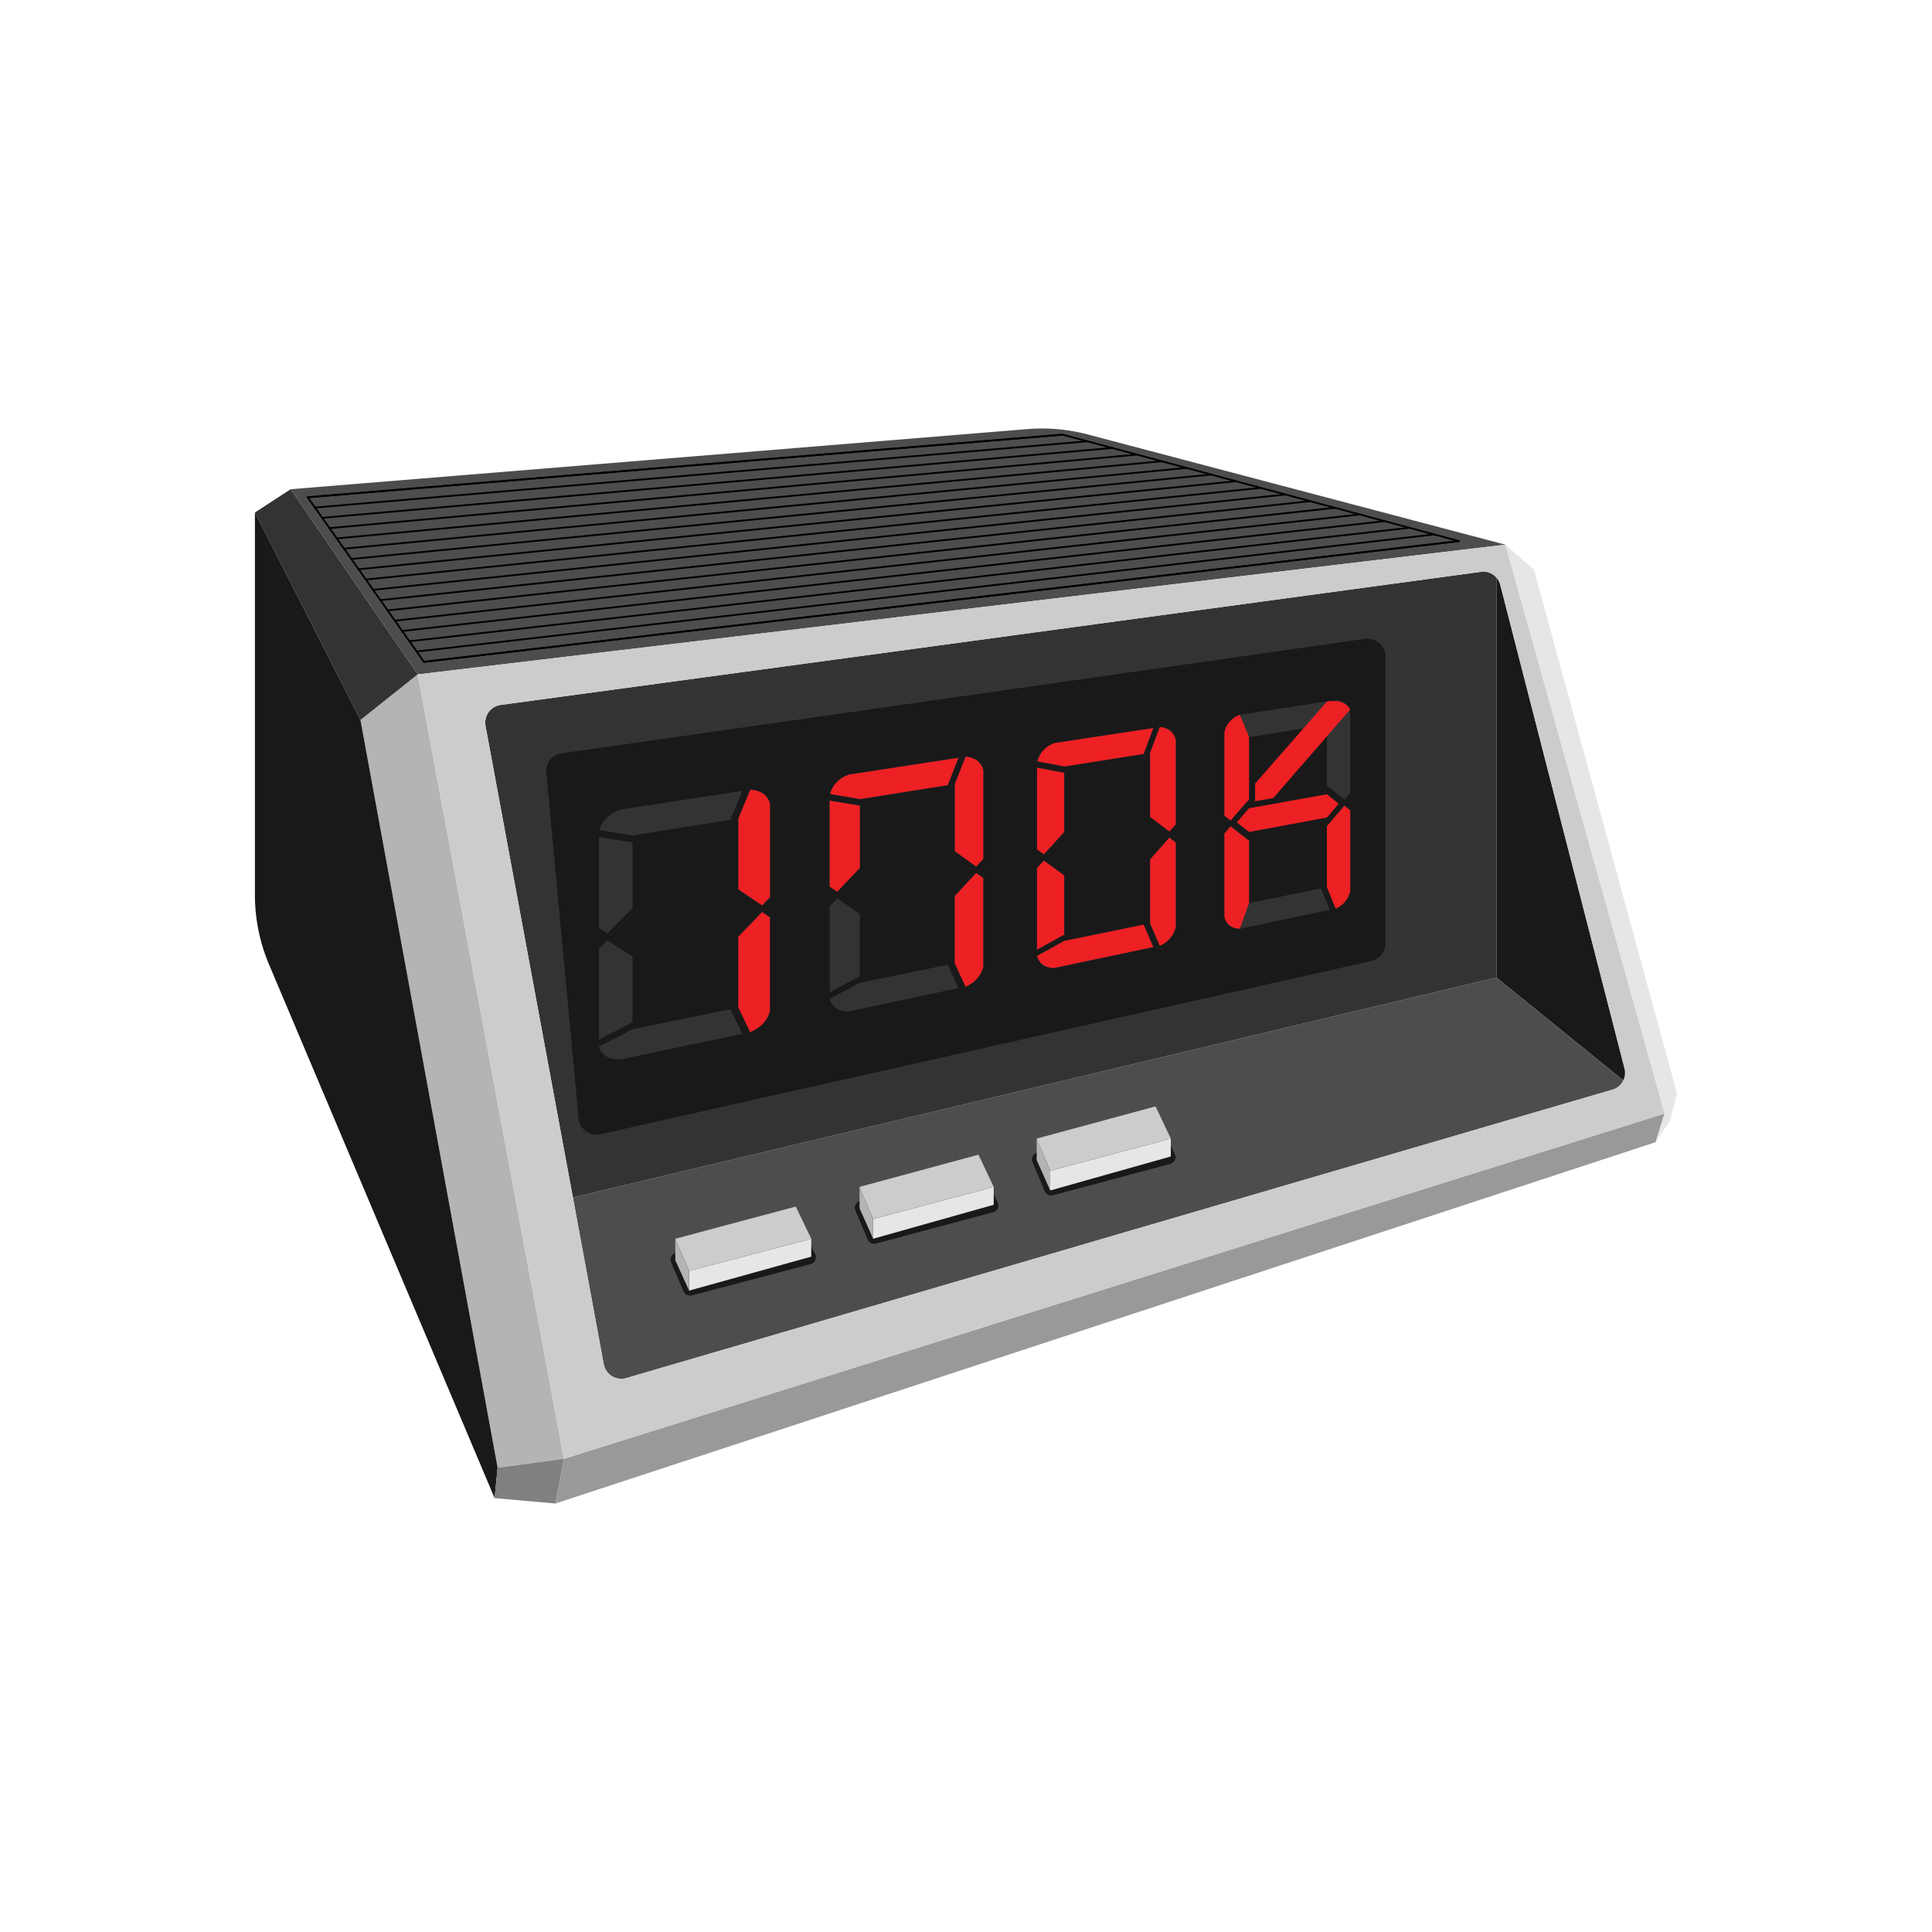 <svg xmlns="http://www.w3.org/2000/svg" viewBox="0 0 1080 1080"><defs><style>.cls-1{fill:#191919;}.cls-10,.cls-2{fill:#4d4d4e;}.cls-3{fill:#333;}.cls-4{fill:#b3b4b4;}.cls-5{fill:gray;}.cls-6{fill:#999;}.cls-7{fill:#e6e6e6;}.cls-8{fill:#ed2024;}.cls-9{fill:#cccccb;}.cls-10{stroke:#000;stroke-linecap:round;stroke-linejoin:round;}</style></defs><title>Artboard 3</title><g id="Layer_3" data-name="Layer 3"><polygon class="cls-1" points="836.5 318.47 836.5 546.47 910.5 606.47 836.5 318.47"/><path class="cls-2" d="M836.5,546.47,320.27,669.41l17.22,93.17a10,10,0,0,0,12.64,7.78L910.5,606.47Z"/><path class="cls-3" d="M320.27,669.41,271.41,405.79a10,10,0,0,1,8.49-11.73l556.6-75.59v228Z"/><polygon class="cls-4" points="233.5 376.97 201.5 402.47 278.17 820.47 315.25 815.47 233.5 376.97"/><polygon class="cls-3" points="233.5 376.97 162.5 273.47 142.5 286.47 201.5 402.47 233.5 376.97"/><path class="cls-1" d="M142.5,286.47V500.2a100,100,0,0,0,7.89,38.94L276.5,837.47l1.67-17-76.67-418Z"/><polygon class="cls-5" points="276.5 837.47 310.5 840.47 315.25 815.47 278.17 820.47 276.5 837.47"/><polygon class="cls-6" points="310.5 840.47 925.5 638.47 930.5 622.47 315.25 815.47 310.5 840.47"/><path class="cls-2" d="M162.5,273.47l411.92-33.61a100.19,100.19,0,0,1,33.65,3L841.5,304.47,233.5,377Z"/><polygon class="cls-7" points="841.5 304.47 857.5 318.47 937.5 611.47 930.5 622.47 841.5 304.47"/><polygon class="cls-7" points="925.5 638.47 933.5 626.47 937.5 611.47 930.5 622.47 925.5 638.47"/><path class="cls-1" d="M774.5,367V527.41a10,10,0,0,1-7.87,9.77l-431.1,96.89a10,10,0,0,1-12.08-8.84l-18.07-193.3a10,10,0,0,1,8.53-10.82l449.16-64A10,10,0,0,1,774.5,367Z"/><path class="cls-3" d="M353.6,470.85v36.77l-14.08,14.16-4.73-3V468Zm-18.81,110.3V530.44l4.73-4.76,14.08,9v36.77Zm80.2-3.28-68.41,14.44q-9.4,0-11.79-7.26l18.81-9.7,54.72-11.2Zm-6.67-119.61L353.84,467,335,464.09q2.36-8.16,11.79-11.55L415,442.11Zm4.45,38.92V457.55l6.64-16.11q8.8.53,11,7.68v52.45L426,506.11ZM426,509.86l4.38,2.95v52.44q-2.19,8-11,11.69l-6.64-13.7V523.61Z"/><path class="cls-3" d="M480.65,450.39v34.82L468,498.49l-4.23-2.92v-48ZM463.79,554.65v-48l4.23-4.47,12.63,8.69v34.82Zm72-2.28-61.43,13c-5.62,0-9.15-2.37-10.56-7l16.86-9,49.13-10.05Zm-6-113.48-48.92,7.8L464,443.84q2.12-7.71,10.57-10.84l61.21-9.37Zm4,36.95V438.26l6-15.24q7.92.57,9.88,7.38v49.75l-3.94,4.27ZM545.69,488l3.94,2.83v49.75q-2,7.53-9.88,11l-6-13.06V500.89Z"/><path class="cls-3" d="M594.91,432v33.07l-11.38,12.5-3.82-2.81V429.18Zm-15.2,98.84V485.26l3.82-4.2,11.38,8.36v33.07Zm65-1.45-55.45,11.71q-7.62-.14-9.53-6.75l15.2-8.37,44.36-9.08Zm-5.42-107.94-44.17,7-15.2-2.84q1.9-7.29,9.53-10.22L644.69,407Zm3.62,35.15V420.86l5.4-14.44q7.15.6,8.93,7.08v47.33l-3.56,4Zm10.77,11.65,3.56,2.73v47.32a14.86,14.86,0,0,1-8.93,10.33l-5.4-12.47V480.42Z"/><path class="cls-3" d="M698.23,415.35v31.48l-10.32,11.81-3.46-2.7V412.56Zm-13.78,94V465.94l3.46-4L698.23,470v31.48Zm58.95-.76-50.32,10.62c-4.59-.14-7.48-2.31-8.63-6.52l13.78-7.82,40.25-8.24Zm-4.92-102.93L698.4,412l-13.78-2.81a13.45,13.45,0,0,1,8.63-9.66l50.15-7.67Zm3.28,33.53V405.09l4.91-13.72q6.51.61,8.12,6.81V443.3l-3.24,3.81Zm9.79,11.19,3.24,2.63v45.12a13.82,13.82,0,0,1-8.12,9.77l-4.91-11.94V461.86Z"/><path class="cls-8" d="M412.77,497.18V457.55l6.64-16.11q8.79.53,11,7.68v52.45L426,506.11ZM426,509.86l4.38,2.95v52.44q-2.19,8-11,11.69l-6.64-13.7V523.61Z"/><path class="cls-8" d="M480.65,450.39v34.82L468,498.49l-4.23-2.92v-48Zm49.13-11.5-48.92,7.8L464,443.84q2.12-7.71,10.57-10.84l61.21-9.37Zm4,36.95V438.26l6-15.24q7.92.57,9.88,7.38v49.75l-3.94,4.27ZM545.69,488l3.94,2.83v49.75q-2,7.53-9.88,11l-6-13.06V500.89Z"/><path class="cls-8" d="M594.91,432v33.07l-11.38,12.5-3.82-2.81V429.18Zm-15.2,98.84V485.26l3.82-4.2,11.38,8.36v33.07Zm65-1.45-55.45,11.71q-7.62-.14-9.53-6.75l15.2-8.37,44.36-9.08Zm-5.42-107.94-44.17,7-15.2-2.84q1.9-7.29,9.53-10.22L644.69,407Zm3.62,35.15V420.86l5.4-14.44q7.15.6,8.93,7.08v47.33l-3.56,4Zm10.77,11.65,3.56,2.73v47.32a14.86,14.86,0,0,1-8.93,10.33l-5.4-12.47V480.42Z"/><path class="cls-8" d="M687.91,458.64l-3.46-2.7V409.23a13.42,13.42,0,0,1,8.63-9.66L698.23,412v34.79ZM698.23,470v34.8l-5.15,14.34c-4.59-.14-7.48-2.31-8.63-6.52V465.94l3.46-4Zm43.53-26,6.54,5.3L741.76,457l-43.53,8.07-6.87-5.38,6.87-7.88ZM701.64,438l40.12-45.84c6.54-1,10.87.49,13,4.45l-43,49.51-10.18,1.8Zm49.91,12.38,3.24,2.63v45.12a13.82,13.82,0,0,1-8.12,9.77l-4.91-11.94V461.86Z"/><path class="cls-1" d="M377.84,700.27l65.43-17.49a4,4,0,0,1,4.63,2.13l7.78,16.17a4,4,0,0,1-2.59,5.6L386.8,724.15a4,4,0,0,1-4.7-2.3l-6.91-16.14A4,4,0,0,1,377.84,700.27Z"/><polygon class="cls-7" points="385.2 721.47 385.2 710.47 453.5 692.47 453.5 702.47 385.2 721.47"/><polygon class="cls-9" points="385.2 710.47 377.5 692.47 444.84 674.47 453.5 692.47 385.2 710.47"/><polygon class="cls-4" points="385.2 721.47 377.5 704.47 377.5 692.47 385.2 710.47 385.2 721.47"/><path class="cls-1" d="M480.82,671.27l64.55-17.48a4,4,0,0,1,4.65,2.15l7.67,16.16a4,4,0,0,1-2.58,5.58l-65.4,17.46a4,4,0,0,1-4.72-2.31l-6.81-16.14A4,4,0,0,1,480.82,671.27Z"/><polygon class="cls-7" points="488.1 692.47 488.1 681.47 555.5 663.47 555.5 673.47 488.1 692.47"/><polygon class="cls-9" points="488.1 681.47 480.5 663.47 546.96 645.47 555.5 663.47 488.1 681.47"/><polygon class="cls-4" points="488.1 692.47 480.5 675.47 480.5 663.47 488.1 681.47 488.1 692.47"/><path class="cls-1" d="M579.82,644.27l64.55-17.48a4,4,0,0,1,4.65,2.15l7.67,16.16a4,4,0,0,1-2.58,5.58l-65.4,17.46a4,4,0,0,1-4.72-2.31l-6.81-16.14A4,4,0,0,1,579.82,644.27Z"/><polygon class="cls-7" points="587.1 665.47 587.1 654.47 654.5 636.47 654.5 646.47 587.1 665.47"/><polygon class="cls-9" points="587.1 654.47 579.5 636.47 645.96 618.47 654.5 636.47 587.1 654.47"/><polygon class="cls-4" points="587.1 665.47 579.5 648.47 579.5 636.47 587.1 654.47 587.1 665.47"/><path class="cls-9" d="M841.5,304.47,233.5,377l81.75,438.5,615.25-193ZM279.9,394.06l547.78-74.39a10,10,0,0,1,11,7.42l69.38,270a10,10,0,0,1-6.88,12.08L350.12,770.36a10,10,0,0,1-12.64-7.78L271.41,405.79A10,10,0,0,1,279.9,394.06Z"/><polygon class="cls-10" points="172 277.97 594 242.97 815.5 302.47 237 369.97 172 277.97"/><line class="cls-10" x1="594" y1="242.97" x2="172" y2="277.97"/><line class="cls-10" x1="607.84" y1="246.69" x2="176.06" y2="283.72"/><line class="cls-10" x1="621.69" y1="250.41" x2="180.13" y2="289.47"/><line class="cls-10" x1="635.53" y1="254.12" x2="184.19" y2="295.22"/><line class="cls-10" x1="649.38" y1="257.84" x2="188.25" y2="300.97"/><line class="cls-10" x1="663.22" y1="261.56" x2="192.31" y2="306.72"/><line class="cls-10" x1="677.06" y1="265.28" x2="196.38" y2="312.47"/><line class="cls-10" x1="690.91" y1="269" x2="200.44" y2="318.22"/><line class="cls-10" x1="704.75" y1="272.72" x2="204.5" y2="323.97"/><line class="cls-10" x1="718.59" y1="276.44" x2="208.56" y2="329.72"/><line class="cls-10" x1="732.44" y1="280.16" x2="212.63" y2="335.47"/><line class="cls-10" x1="746.28" y1="283.87" x2="216.69" y2="341.22"/><line class="cls-10" x1="760.13" y1="287.59" x2="220.75" y2="346.97"/><line class="cls-10" x1="773.97" y1="291.31" x2="224.81" y2="352.72"/><line class="cls-10" x1="787.81" y1="295.03" x2="228.88" y2="358.47"/><line class="cls-10" x1="801.66" y1="298.75" x2="232.94" y2="364.22"/><line class="cls-10" x1="815.5" y1="302.47" x2="237" y2="369.97"/></g></svg>